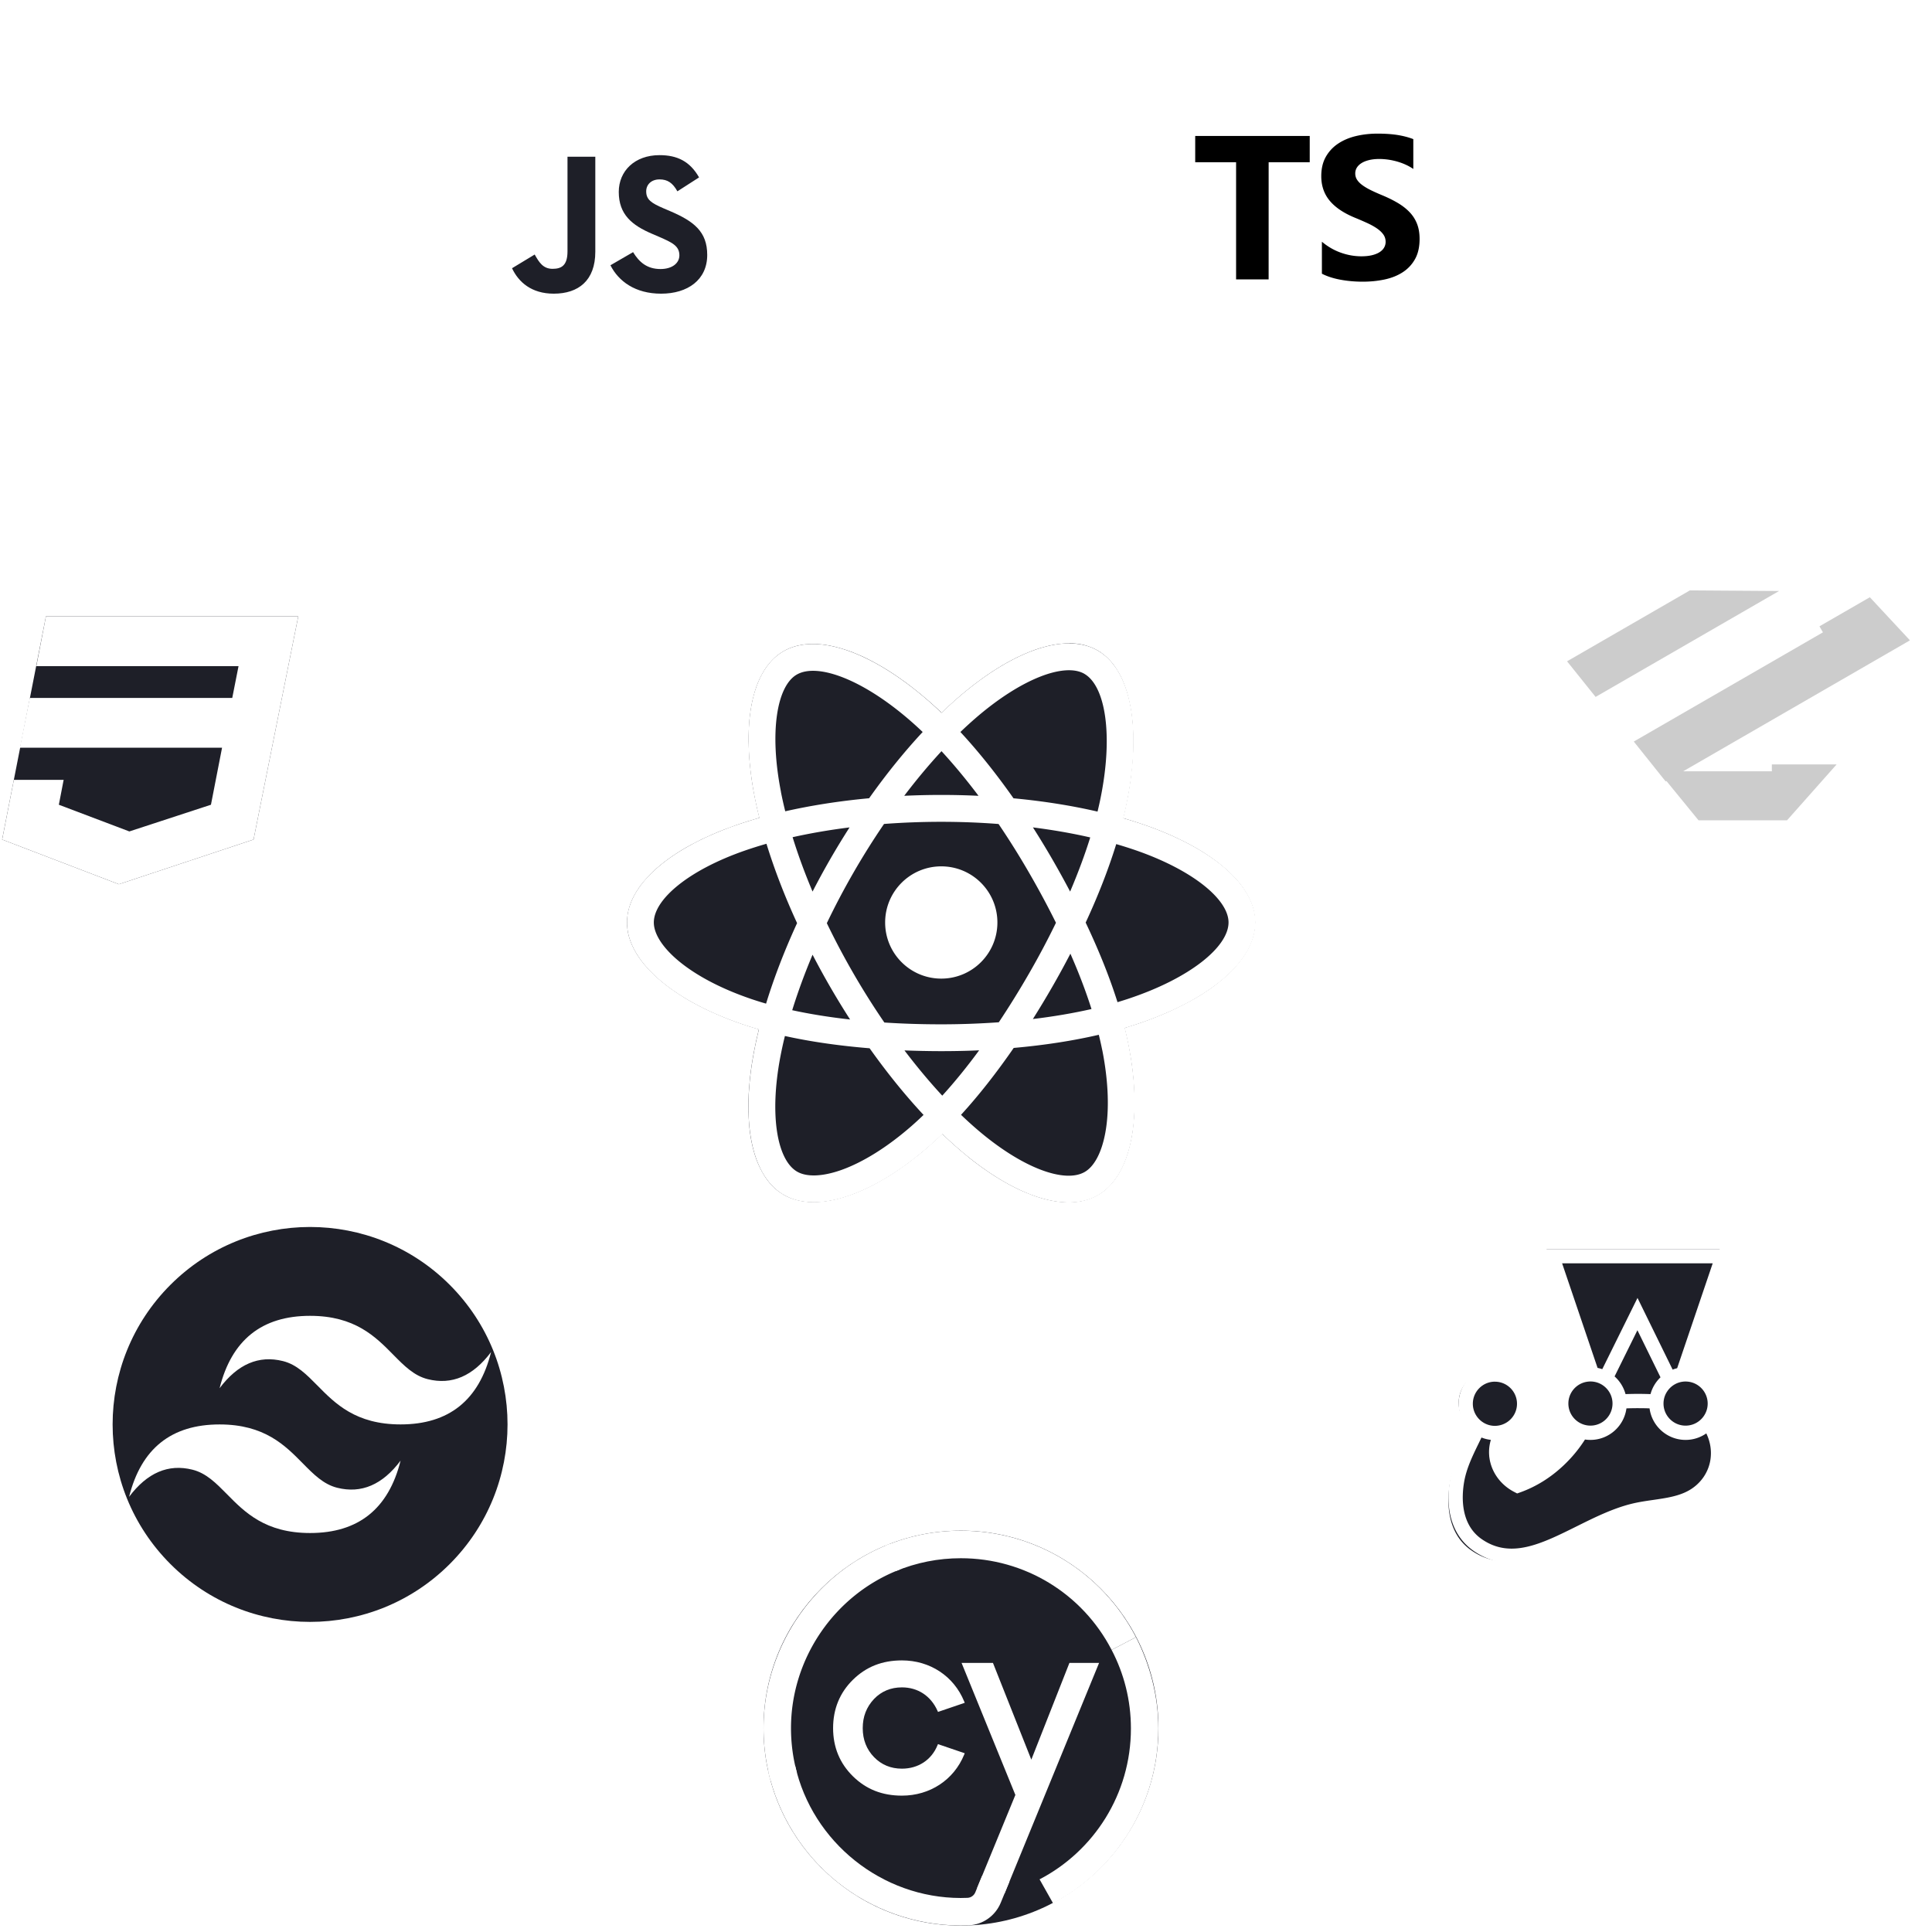 <?xml version="1.0" encoding="UTF-8" standalone="no"?>
<!-- Created with Inkscape (http://www.inkscape.org/) -->

<svg
   width="150"
   height="150"
   viewBox="0 0 39.688 39.688"
   version="1.1"
   id="svg3903"
   inkscape:version="1.1.2 (0a00cf5339, 2022-02-04)"
   sodipodi:docname="skills_front.svg"
   xmlns:inkscape="http://www.inkscape.org/namespaces/inkscape"
   xmlns:sodipodi="http://sodipodi.sourceforge.net/DTD/sodipodi-0.dtd"
   xmlns="http://www.w3.org/2000/svg"
   xmlns:svg="http://www.w3.org/2000/svg">
  <sodipodi:namedview
     id="namedview3905"
     pagecolor="#272727"
     bordercolor="#666666"
     borderopacity="1.0"
     inkscape:pageshadow="2"
     inkscape:pageopacity="0"
     inkscape:pagecheckerboard="false"
     inkscape:document-units="px"
     showgrid="false"
     fit-margin-top="0"
     fit-margin-left="0"
     fit-margin-right="0"
     fit-margin-bottom="0"
     units="px"
     inkscape:showpageshadow="false"
     inkscape:zoom="2.075672"
     inkscape:cx="89.368647"
     inkscape:cy="48.418054"
     inkscape:window-width="1920"
     inkscape:window-height="1029"
     inkscape:window-x="0"
     inkscape:window-y="27"
     inkscape:window-maximized="1"
     inkscape:current-layer="layer1" />
  <defs
     id="defs3900">
    <filter
       id="logosZod0-5"
       width="1.052"
       height="1.065"
       x="-0.022"
       y="-0.028"
       filterUnits="objectBoundingBox">
      <feOffset
         dx="1"
         dy="1"
         in="SourceAlpha"
         result="shadowOffsetOuter1"
         id="feOffset152625-6" />
      <feGaussianBlur
         in="shadowOffsetOuter1"
         result="shadowBlurOuter1"
         stdDeviation="2"
         id="feGaussianBlur152627-6" />
      <feColorMatrix
         in="shadowBlurOuter1"
         values="0 0 0 0 0 0 0 0 0 0 0 0 0 0 0 0 0 0 0.36 0"
         id="feColorMatrix152629-4" />
    </filter>
  </defs>
  <g
     inkscape:label="Calque 1"
     inkscape:groupmode="layer"
     id="layer1"
     transform="translate(-138.94,-45.775)">
    <g
       id="g4793"
       transform="translate(0,0.188)">
      <ellipse
         style="display:inline;fill:none;stroke:#ffffff;stroke-width:0.264;stroke-linecap:square;stroke-linejoin:round;stroke-miterlimit:4;stroke-dasharray:0.673, 2.02;stroke-dashoffset:0;paint-order:fill markers stroke;stop-color:#000000"
         id="ellipse52672"
         cx="169.586"
         cy="21.372"
         rx="16.726"
         ry="16.726"
         transform="rotate(15)" />
      <g
         id="g3351"
         transform="translate(515.67,128.446)">
        <path
           id="rect3127"
           style="fill:#1e1f28;fill-opacity:1;stroke-width:0.397;stroke-linecap:round;stroke-dasharray:0.794, 2.381;paint-order:fill markers stroke;stop-color:#000000"
           d="m -354.759,-69.643 c -0.027,-2.59e-4 -0.054,2.3e-4 -0.082,0.002 -0.028,0.001 -0.056,0.004 -0.084,0.006 -0.028,0.003 -0.057,0.006 -0.085,0.01 -0.029,0.004 -0.058,0.009 -0.087,0.014 -0.029,0.005 -0.059,0.011 -0.088,0.018 -0.03,0.007 -0.06,0.015 -0.09,0.023 -0.03,0.008 -0.061,0.017 -0.091,0.026 -0.031,0.009 -0.061,0.02 -0.092,0.03 -0.031,0.011 -0.062,0.022 -0.094,0.035 -0.032,0.012 -0.064,0.025 -0.096,0.039 -0.032,0.013 -0.064,0.028 -0.096,0.042 -0.032,0.015 -0.065,0.03 -0.098,0.046 -0.065,0.032 -0.131,0.067 -0.198,0.104 -0.067,0.037 -0.134,0.077 -0.201,0.119 -0.068,0.042 -0.136,0.086 -0.204,0.133 -0.068,0.047 -0.137,0.096 -0.206,0.148 -0.069,0.051 -0.138,0.105 -0.207,0.161 -0.069,0.056 -0.139,0.114 -0.208,0.175 -0.11,0.096 -0.217,0.194 -0.321,0.295 -0.07,-0.067 -0.141,-0.133 -0.214,-0.197 -0.073,-0.065 -0.146,-0.127 -0.219,-0.187 -0.073,-0.06 -0.146,-0.117 -0.218,-0.173 -0.072,-0.055 -0.145,-0.108 -0.217,-0.158 -0.072,-0.05 -0.143,-0.098 -0.214,-0.143 -0.071,-0.045 -0.142,-0.087 -0.212,-0.127 -0.035,-0.02 -0.07,-0.039 -0.105,-0.058 -0.035,-0.019 -0.069,-0.036 -0.103,-0.054 -0.034,-0.017 -0.069,-0.034 -0.103,-0.05 -0.034,-0.016 -0.068,-0.031 -0.102,-0.045 -0.034,-0.015 -0.068,-0.029 -0.101,-0.042 -0.033,-0.013 -0.066,-0.025 -0.099,-0.037 -0.033,-0.012 -0.065,-0.023 -0.098,-0.033 -0.032,-0.01 -0.064,-0.02 -0.096,-0.028 -0.032,-0.009 -0.064,-0.017 -0.095,-0.025 -0.031,-0.007 -0.062,-0.014 -0.093,-0.02 -0.031,-0.006 -0.062,-0.011 -0.092,-0.016 -0.03,-0.004 -0.06,-0.008 -0.089,-0.011 -0.03,-0.003 -0.059,-0.005 -0.088,-0.007 -0.029,-0.002 -0.058,-0.003 -0.086,-0.003 -0.028,0 -0.056,9.92e-4 -0.084,0.003 -0.028,0.002 -0.055,0.004 -0.082,0.007 -0.027,0.003 -0.053,0.007 -0.08,0.012 -0.026,0.005 -0.052,0.01 -0.077,0.016 -0.025,0.006 -0.05,0.013 -0.075,0.021 -0.025,0.008 -0.049,0.016 -0.072,0.026 -0.024,0.009 -0.047,0.02 -0.07,0.031 -0.023,0.011 -0.045,0.023 -0.067,0.036 -0.021,0.012 -0.042,0.025 -0.062,0.039 -0.02,0.014 -0.04,0.028 -0.059,0.043 -0.019,0.015 -0.037,0.031 -0.056,0.048 -0.018,0.017 -0.036,0.034 -0.053,0.052 -0.017,0.018 -0.034,0.037 -0.051,0.056 -0.016,0.019 -0.033,0.039 -0.048,0.06 -0.015,0.021 -0.03,0.042 -0.045,0.064 -0.015,0.022 -0.029,0.044 -0.042,0.068 -0.014,0.023 -0.027,0.047 -0.039,0.071 -0.013,0.024 -0.025,0.05 -0.037,0.075 -0.012,0.026 -0.023,0.052 -0.034,0.079 -0.011,0.027 -0.021,0.054 -0.031,0.082 -0.01,0.028 -0.019,0.057 -0.028,0.086 -0.009,0.029 -0.017,0.059 -0.025,0.089 -0.008,0.03 -0.016,0.061 -0.023,0.092 -0.007,0.031 -0.014,0.063 -0.02,0.096 -0.006,0.032 -0.012,0.065 -0.017,0.099 -0.005,0.033 -0.01,0.067 -0.014,0.102 -0.004,0.034 -0.009,0.07 -0.012,0.105 -0.003,0.035 -0.006,0.071 -0.008,0.107 -0.005,0.073 -0.008,0.147 -0.009,0.223 -0.001,0.076 -4.2e-4,0.154 0.003,0.234 0.003,0.08 0.007,0.161 0.013,0.243 0.006,0.083 0.015,0.167 0.025,0.252 0.01,0.085 0.022,0.172 0.036,0.26 0.014,0.088 0.03,0.178 0.048,0.268 0.028,0.143 0.06,0.286 0.096,0.427 -0.083,0.024 -0.164,0.048 -0.243,0.073 -0.08,0.025 -0.158,0.051 -0.234,0.078 -0.085,0.03 -0.169,0.061 -0.251,0.092 -0.082,0.032 -0.161,0.064 -0.238,0.098 -0.077,0.034 -0.153,0.069 -0.226,0.104 -0.073,0.036 -0.143,0.072 -0.212,0.109 -0.069,0.037 -0.135,0.075 -0.199,0.114 -0.064,0.039 -0.125,0.079 -0.184,0.119 -0.029,0.02 -0.059,0.04 -0.087,0.061 -0.028,0.021 -0.056,0.041 -0.083,0.062 -0.027,0.021 -0.053,0.042 -0.079,0.063 -0.026,0.021 -0.051,0.043 -0.075,0.064 -0.024,0.021 -0.048,0.043 -0.071,0.065 -0.023,0.022 -0.046,0.044 -0.067,0.066 -0.022,0.022 -0.042,0.044 -0.062,0.067 -0.02,0.022 -0.04,0.044 -0.059,0.067 -0.019,0.022 -0.037,0.046 -0.055,0.068 -0.017,0.023 -0.034,0.045 -0.05,0.068 -0.016,0.023 -0.031,0.046 -0.045,0.069 -0.014,0.023 -0.028,0.046 -0.041,0.07 -0.013,0.023 -0.025,0.046 -0.037,0.07 -0.011,0.023 -0.021,0.047 -0.032,0.071 -0.01,0.024 -0.019,0.047 -0.027,0.071 -0.008,0.024 -0.015,0.048 -0.022,0.072 -0.007,0.024 -0.013,0.048 -0.018,0.072 -0.005,0.024 -0.009,0.048 -0.012,0.072 -0.004,0.024 -0.006,0.048 -0.008,0.072 -0.002,0.024 -0.003,0.048 -0.003,0.072 0,0.025 10e-4,0.05 0.003,0.075 0.002,0.025 0.004,0.05 0.008,0.075 0.003,0.025 0.008,0.049 0.013,0.074 0.005,0.025 0.012,0.05 0.019,0.075 0.007,0.025 0.015,0.05 0.024,0.074 0.009,0.025 0.018,0.05 0.029,0.074 0.011,0.025 0.022,0.049 0.034,0.074 0.012,0.025 0.025,0.049 0.039,0.073 0.014,0.024 0.028,0.049 0.043,0.073 0.015,0.024 0.032,0.048 0.049,0.072 0.017,0.024 0.035,0.048 0.053,0.072 0.018,0.024 0.038,0.048 0.058,0.071 0.02,0.024 0.041,0.047 0.062,0.07 0.021,0.023 0.044,0.047 0.067,0.07 0.023,0.023 0.047,0.046 0.071,0.069 0.024,0.023 0.049,0.046 0.075,0.068 0.026,0.023 0.052,0.045 0.079,0.067 0.027,0.022 0.055,0.045 0.084,0.067 0.028,0.022 0.058,0.044 0.087,0.065 0.03,0.022 0.06,0.043 0.091,0.064 0.031,0.021 0.063,0.042 0.095,0.063 0.032,0.021 0.065,0.042 0.099,0.062 0.067,0.041 0.137,0.081 0.209,0.12 0.072,0.039 0.146,0.077 0.223,0.114 0.077,0.037 0.155,0.073 0.236,0.108 0.081,0.035 0.164,0.069 0.249,0.102 0.085,0.033 0.172,0.065 0.261,0.095 0.115,0.039 0.232,0.076 0.349,0.109 -0.038,0.153 -0.072,0.306 -0.101,0.461 -0.017,0.089 -0.032,0.177 -0.045,0.263 -0.013,0.086 -0.025,0.172 -0.034,0.256 -0.009,0.084 -0.017,0.166 -0.023,0.247 -0.005,0.081 -0.009,0.161 -0.011,0.239 -0.002,0.078 -0.002,0.154 0,0.229 0.002,0.075 0.006,0.148 0.011,0.219 0.002,0.036 0.005,0.071 0.009,0.105 0.003,0.035 0.007,0.069 0.012,0.103 0.005,0.034 0.01,0.067 0.015,0.1 0.005,0.033 0.012,0.065 0.018,0.097 0.006,0.032 0.014,0.063 0.021,0.094 0.007,0.031 0.015,0.061 0.023,0.09 0.008,0.03 0.017,0.059 0.026,0.087 0.009,0.029 0.019,0.057 0.029,0.084 0.01,0.028 0.021,0.055 0.032,0.081 0.011,0.026 0.023,0.052 0.035,0.077 0.012,0.025 0.024,0.05 0.037,0.074 0.013,0.024 0.026,0.047 0.04,0.07 0.014,0.023 0.028,0.045 0.042,0.067 0.015,0.022 0.03,0.043 0.045,0.063 0.016,0.02 0.032,0.04 0.048,0.059 0.016,0.019 0.033,0.037 0.051,0.055 0.017,0.018 0.035,0.035 0.053,0.051 0.018,0.016 0.037,0.032 0.056,0.047 0.019,0.015 0.039,0.029 0.059,0.042 0.02,0.014 0.041,0.027 0.061,0.039 0.022,0.012 0.043,0.024 0.066,0.035 0.022,0.011 0.046,0.021 0.069,0.03 0.023,0.009 0.047,0.018 0.071,0.025 0.024,0.008 0.049,0.015 0.074,0.021 0.025,0.006 0.051,0.012 0.076,0.017 0.026,0.005 0.052,0.009 0.079,0.012 0.027,0.003 0.054,0.006 0.081,0.008 0.027,0.002 0.055,0.003 0.083,0.003 0.028,2.59e-4 0.057,-4.89e-4 0.085,-0.002 0.029,-0.001 0.058,-0.003 0.087,-0.006 0.029,-0.003 0.059,-0.006 0.089,-0.01 0.03,-0.004 0.06,-0.009 0.091,-0.014 0.03,-0.005 0.061,-0.012 0.092,-0.019 0.031,-0.007 0.062,-0.014 0.094,-0.023 0.032,-0.008 0.063,-0.017 0.095,-0.027 0.032,-0.01 0.064,-0.02 0.097,-0.031 0.032,-0.011 0.065,-0.023 0.098,-0.035 0.033,-0.012 0.066,-0.026 0.099,-0.039 0.033,-0.014 0.067,-0.028 0.1,-0.043 0.034,-0.015 0.067,-0.031 0.101,-0.047 0.034,-0.016 0.068,-0.034 0.102,-0.051 0.034,-0.018 0.069,-0.036 0.103,-0.055 0.069,-0.038 0.138,-0.079 0.208,-0.121 0.07,-0.043 0.14,-0.088 0.21,-0.136 0.07,-0.048 0.141,-0.098 0.212,-0.15 0.071,-0.053 0.142,-0.108 0.213,-0.165 0.071,-0.057 0.142,-0.117 0.212,-0.179 0.092,-0.08 0.182,-0.163 0.27,-0.248 0.113,0.109 0.23,0.215 0.349,0.318 0.069,0.059 0.137,0.116 0.205,0.171 0.068,0.055 0.137,0.107 0.205,0.157 0.068,0.05 0.136,0.098 0.203,0.143 0.067,0.045 0.134,0.089 0.201,0.129 0.067,0.041 0.133,0.078 0.198,0.114 0.066,0.036 0.131,0.069 0.195,0.1 0.032,0.015 0.064,0.03 0.096,0.044 0.032,0.014 0.064,0.027 0.095,0.04 0.032,0.013 0.063,0.025 0.094,0.037 0.031,0.012 0.062,0.023 0.092,0.033 0.031,0.01 0.061,0.02 0.091,0.029 0.03,0.009 0.06,0.017 0.09,0.025 0.03,0.008 0.059,0.015 0.089,0.021 0.029,0.006 0.058,0.012 0.087,0.017 0.029,0.005 0.057,0.009 0.086,0.013 0.028,0.004 0.056,0.006 0.084,0.009 0.028,0.002 0.056,0.004 0.083,0.005 0.027,7.94e-4 0.054,10e-4 0.081,5.16e-4 0.027,-5e-4 0.053,-0.002 0.079,-0.004 0.026,-0.002 0.052,-0.004 0.077,-0.008 0.025,-0.003 0.05,-0.008 0.075,-0.012 0.025,-0.005 0.049,-0.01 0.073,-0.017 0.024,-0.006 0.048,-0.013 0.071,-0.021 0.023,-0.008 0.046,-0.016 0.069,-0.025 0.022,-0.009 0.044,-0.019 0.066,-0.029 0.022,-0.011 0.043,-0.022 0.064,-0.034 0.022,-0.013 0.043,-0.026 0.064,-0.04 0.021,-0.014 0.041,-0.029 0.061,-0.044 0.02,-0.016 0.039,-0.032 0.058,-0.049 0.019,-0.017 0.037,-0.035 0.055,-0.054 0.018,-0.019 0.036,-0.038 0.053,-0.058 0.017,-0.02 0.034,-0.041 0.05,-0.062 0.016,-0.021 0.032,-0.044 0.047,-0.067 0.015,-0.023 0.03,-0.046 0.044,-0.07 0.014,-0.024 0.028,-0.049 0.041,-0.074 0.013,-0.025 0.026,-0.051 0.038,-0.078 0.012,-0.027 0.024,-0.054 0.036,-0.082 0.011,-0.028 0.023,-0.057 0.033,-0.086 0.011,-0.029 0.02,-0.059 0.03,-0.089 0.01,-0.03 0.018,-0.061 0.027,-0.092 0.009,-0.031 0.016,-0.064 0.024,-0.096 0.008,-0.033 0.015,-0.066 0.022,-0.099 0.007,-0.034 0.013,-0.068 0.019,-0.102 0.005,-0.035 0.011,-0.07 0.015,-0.105 0.004,-0.036 0.008,-0.072 0.012,-0.109 0.004,-0.037 0.007,-0.074 0.01,-0.111 0.003,-0.038 0.005,-0.075 0.007,-0.114 0.002,-0.038 0.003,-0.077 0.004,-0.117 0.002,-0.079 9.7e-4,-0.159 -10e-4,-0.241 -0.002,-0.082 -0.007,-0.165 -0.013,-0.25 -0.006,-0.085 -0.014,-0.171 -0.024,-0.259 -0.01,-0.088 -0.022,-0.177 -0.037,-0.267 -0.014,-0.09 -0.031,-0.181 -0.049,-0.273 -0.023,-0.116 -0.049,-0.231 -0.077,-0.345 0.082,-0.024 0.162,-0.049 0.24,-0.075 0.092,-0.031 0.183,-0.063 0.271,-0.096 0.088,-0.033 0.174,-0.067 0.258,-0.102 0.084,-0.035 0.166,-0.071 0.245,-0.109 0.079,-0.037 0.156,-0.075 0.231,-0.114 0.075,-0.039 0.146,-0.079 0.216,-0.119 0.035,-0.02 0.069,-0.041 0.103,-0.062 0.034,-0.021 0.066,-0.041 0.098,-0.063 0.032,-0.021 0.064,-0.043 0.095,-0.064 0.031,-0.022 0.061,-0.043 0.09,-0.065 0.029,-0.022 0.058,-0.044 0.086,-0.067 0.028,-0.022 0.056,-0.045 0.082,-0.067 0.027,-0.023 0.052,-0.045 0.077,-0.068 0.025,-0.023 0.05,-0.046 0.073,-0.069 0.024,-0.023 0.046,-0.046 0.069,-0.07 0.022,-0.023 0.043,-0.047 0.064,-0.071 0.021,-0.024 0.04,-0.047 0.059,-0.071 0.019,-0.024 0.037,-0.048 0.055,-0.072 0.017,-0.024 0.034,-0.049 0.05,-0.073 0.016,-0.024 0.031,-0.048 0.045,-0.073 0.014,-0.025 0.028,-0.049 0.04,-0.074 0.013,-0.025 0.024,-0.05 0.035,-0.074 0.011,-0.025 0.021,-0.049 0.03,-0.074 0.009,-0.025 0.018,-0.05 0.025,-0.075 0.007,-0.025 0.013,-0.05 0.019,-0.075 0.006,-0.025 0.01,-0.05 0.014,-0.075 0.003,-0.025 0.006,-0.051 0.008,-0.076 0.002,-0.025 0.003,-0.051 0.003,-0.076 0,-0.024 -5.9e-4,-0.049 -0.003,-0.073 -0.002,-0.024 -0.005,-0.048 -0.008,-0.072 -0.004,-0.024 -0.008,-0.048 -0.013,-0.072 -0.005,-0.024 -0.011,-0.048 -0.018,-0.072 -0.007,-0.024 -0.015,-0.048 -0.023,-0.072 -0.009,-0.024 -0.018,-0.048 -0.028,-0.071 -0.01,-0.024 -0.021,-0.047 -0.033,-0.071 -0.012,-0.024 -0.024,-0.047 -0.037,-0.07 -0.013,-0.023 -0.028,-0.047 -0.042,-0.07 -0.015,-0.023 -0.031,-0.046 -0.047,-0.069 -0.016,-0.023 -0.033,-0.046 -0.051,-0.069 -0.018,-0.023 -0.036,-0.046 -0.056,-0.068 -0.019,-0.023 -0.039,-0.045 -0.06,-0.068 -0.021,-0.022 -0.042,-0.045 -0.065,-0.067 -0.022,-0.022 -0.045,-0.044 -0.069,-0.066 -0.024,-0.022 -0.048,-0.044 -0.073,-0.065 -0.025,-0.022 -0.051,-0.043 -0.077,-0.064 -0.026,-0.021 -0.053,-0.043 -0.081,-0.064 -0.028,-0.021 -0.056,-0.042 -0.085,-0.063 -0.029,-0.021 -0.058,-0.041 -0.088,-0.061 -0.06,-0.041 -0.124,-0.081 -0.189,-0.12 -0.065,-0.039 -0.133,-0.077 -0.203,-0.115 -0.07,-0.038 -0.143,-0.074 -0.218,-0.11 -0.075,-0.036 -0.151,-0.071 -0.23,-0.105 -0.079,-0.034 -0.16,-0.067 -0.243,-0.099 -0.083,-0.032 -0.169,-0.063 -0.256,-0.093 -0.137,-0.047 -0.276,-0.091 -0.415,-0.131 0.024,-0.096 0.045,-0.191 0.064,-0.284 0.02,-0.095 0.038,-0.19 0.053,-0.283 0.016,-0.093 0.029,-0.185 0.041,-0.275 0.011,-0.09 0.02,-0.179 0.028,-0.267 0.007,-0.087 0.013,-0.173 0.017,-0.257 0.003,-0.084 0.005,-0.167 0.004,-0.248 0,-0.04 -0.001,-0.08 -0.002,-0.119 -10e-4,-0.039 -0.003,-0.078 -0.005,-0.117 -0.002,-0.038 -0.005,-0.076 -0.008,-0.114 -0.003,-0.037 -0.007,-0.075 -0.011,-0.111 -0.004,-0.036 -0.01,-0.072 -0.015,-0.107 -0.005,-0.035 -0.011,-0.071 -0.017,-0.105 -0.006,-0.034 -0.014,-0.068 -0.021,-0.101 -0.007,-0.033 -0.015,-0.066 -0.023,-0.098 -0.008,-0.032 -0.017,-0.064 -0.026,-0.095 -0.009,-0.031 -0.019,-0.061 -0.029,-0.091 -0.01,-0.03 -0.021,-0.058 -0.032,-0.087 -0.011,-0.028 -0.022,-0.057 -0.035,-0.084 -0.012,-0.027 -0.025,-0.054 -0.038,-0.08 -0.013,-0.026 -0.027,-0.051 -0.041,-0.075 -0.014,-0.025 -0.029,-0.048 -0.044,-0.071 -0.015,-0.023 -0.03,-0.046 -0.046,-0.068 -0.016,-0.022 -0.033,-0.043 -0.05,-0.063 -0.017,-0.02 -0.035,-0.04 -0.053,-0.058 -0.018,-0.019 -0.036,-0.037 -0.055,-0.054 -0.019,-0.017 -0.039,-0.034 -0.059,-0.05 -0.02,-0.016 -0.041,-0.031 -0.061,-0.045 -0.021,-0.014 -0.042,-0.028 -0.064,-0.04 -0.021,-0.012 -0.043,-0.024 -0.065,-0.034 -0.022,-0.011 -0.044,-0.02 -0.067,-0.029 -0.023,-0.009 -0.046,-0.017 -0.069,-0.025 -0.023,-0.007 -0.047,-0.015 -0.071,-0.021 -0.024,-0.006 -0.049,-0.011 -0.074,-0.016 -0.025,-0.005 -0.05,-0.008 -0.075,-0.011 -0.026,-0.003 -0.052,-0.006 -0.078,-0.007 -0.026,-0.002 -0.053,-0.002 -0.08,-0.003 z" />
        <path
           fill="#00d8ff"
           d="m -353.236,-65.92 a 8.648,8.648 0 0 0 -0.416,-0.131 c 0.024,-0.096 0.045,-0.19 0.064,-0.283 0.315,-1.527 0.109,-2.757 -0.593,-3.162 -0.673,-0.388 -1.775,0.017 -2.887,0.985 a 8.635,8.635 0 0 0 -0.321,0.295 7.86,7.86 0 0 0 -0.214,-0.198 c -1.166,-1.035 -2.334,-1.471 -3.036,-1.065 -0.673,0.39 -0.872,1.546 -0.589,2.993 a 8.622,8.622 0 0 0 0.096,0.428 c -0.165,0.047 -0.325,0.097 -0.478,0.15 -1.367,0.477 -2.24,1.223 -2.24,1.998 0,0.8 0.937,1.603 2.361,2.089 a 7.338,7.338 0 0 0 0.349,0.109 8.445,8.445 0 0 0 -0.101,0.461 c -0.27,1.422 -0.059,2.551 0.612,2.938 0.693,0.4 1.856,-0.011 2.989,-1.001 a 7.341,7.341 0 0 0 0.269,-0.248 8.475,8.475 0 0 0 0.349,0.318 c 1.097,0.944 2.181,1.325 2.851,0.937 0.692,-0.401 0.917,-1.614 0.625,-3.09 a 7.313,7.313 0 0 0 -0.077,-0.345 c 0.082,-0.024 0.162,-0.049 0.24,-0.075 1.48,-0.49 2.443,-1.283 2.443,-2.094 0,-0.777 -0.901,-1.529 -2.295,-2.009 z m -0.321,3.58 c -0.071,0.023 -0.143,0.046 -0.217,0.068 -0.163,-0.517 -0.384,-1.067 -0.654,-1.635 0.258,-0.555 0.469,-1.098 0.628,-1.612 0.132,0.038 0.26,0.079 0.384,0.121 1.195,0.411 1.923,1.019 1.923,1.488 0,0.499 -0.787,1.147 -2.065,1.57 z m -0.53,1.051 c 0.129,0.653 0.148,1.243 0.062,1.704 -0.077,0.414 -0.231,0.691 -0.423,0.801 -0.407,0.235 -1.277,-0.071 -2.215,-0.878 a 7.903,7.903 0 0 1 -0.325,-0.296 c 0.364,-0.398 0.727,-0.86 1.082,-1.374 0.624,-0.055 1.214,-0.146 1.748,-0.27 a 6.766,6.766 0 0 1 0.07,0.312 z m -5.362,2.465 c -0.397,0.14 -0.714,0.144 -0.905,0.034 -0.407,-0.235 -0.576,-1.141 -0.346,-2.358 a 7.913,7.913 0 0 1 0.094,-0.429 c 0.529,0.117 1.114,0.201 1.74,0.252 0.357,0.503 0.731,0.965 1.108,1.369 a 6.791,6.791 0 0 1 -0.246,0.227 c -0.501,0.438 -1.003,0.748 -1.445,0.905 z m -1.862,-3.518 c -0.629,-0.215 -1.149,-0.495 -1.506,-0.8 -0.32,-0.274 -0.482,-0.546 -0.482,-0.767 0,-0.47 0.701,-1.07 1.87,-1.477 0.142,-0.049 0.29,-0.096 0.444,-0.14 0.162,0.525 0.373,1.075 0.629,1.63 -0.259,0.564 -0.474,1.122 -0.637,1.654 a 6.794,6.794 0 0 1 -0.319,-0.1 z m 0.624,-4.249 c -0.243,-1.24 -0.082,-2.175 0.324,-2.41 0.432,-0.25 1.387,0.106 2.393,1 a 7.278,7.278 0 0 1 0.194,0.179 c -0.375,0.403 -0.746,0.861 -1.1,1.361 -0.607,0.056 -1.188,0.147 -1.723,0.268 a 8.086,8.086 0 0 1 -0.089,-0.398 z m 5.569,1.375 a 17.539,17.539 0 0 0 -0.393,-0.646 c 0.412,0.052 0.807,0.121 1.177,0.206 -0.111,0.357 -0.25,0.729 -0.413,1.112 a 19.221,19.221 0 0 0 -0.371,-0.672 z m -2.271,-2.212 c 0.254,0.276 0.509,0.583 0.76,0.917 a 16.24,16.24 0 0 0 -1.526,-3.11e-4 c 0.251,-0.331 0.508,-0.638 0.766,-0.917 z m -2.285,2.216 a 16.297,16.297 0 0 0 -0.364,0.668 c -0.161,-0.381 -0.298,-0.755 -0.41,-1.117 0.368,-0.082 0.761,-0.15 1.17,-0.201 a 16.214,16.214 0 0 0 -0.396,0.65 z m 0.408,3.296 c -0.423,-0.047 -0.822,-0.111 -1.19,-0.191 0.114,-0.368 0.254,-0.751 0.418,-1.14 a 16.197,16.197 0 0 0 0.366,0.668 c 0.131,0.226 0.266,0.447 0.405,0.663 z m 1.893,1.565 c -0.261,-0.282 -0.522,-0.594 -0.777,-0.93 0.247,0.009 0.499,0.015 0.755,0.015 0.263,0 0.523,-0.005 0.779,-0.017 -0.251,0.342 -0.505,0.654 -0.758,0.932 z m 2.632,-2.916 c 0.173,0.393 0.318,0.774 0.433,1.136 -0.374,0.085 -0.778,0.154 -1.204,0.205 a 19.285,19.285 0 0 0 0.396,-0.657 17.519,17.519 0 0 0 0.374,-0.684 z m -0.852,0.409 a 18.081,18.081 0 0 1 -0.619,0.999 16.611,16.611 0 0 1 -1.182,0.042 c -0.402,0 -0.793,-0.012 -1.169,-0.037 a 15.643,15.643 0 0 1 -0.631,-1.001 h 6e-5 a 15.502,15.502 0 0 1 -0.551,-1.04 15.647,15.647 0 0 1 0.549,-1.041 l -5e-5,5.3e-5 a 15.497,15.497 0 0 1 0.626,-0.997 c 0.384,-0.029 0.778,-0.044 1.175,-0.044 h 6e-5 c 0.4,0 0.794,0.015 1.178,0.045 a 16.609,16.609 0 0 1 0.622,0.993 18.078,18.078 0 0 1 0.557,1.036 16.615,16.615 0 0 1 -0.555,1.045 z m 1.138,-6.159 c 0.432,0.249 0.6,1.255 0.329,2.573 -0.017,0.084 -0.037,0.17 -0.058,0.257 -0.536,-0.124 -1.117,-0.216 -1.726,-0.273 -0.355,-0.505 -0.722,-0.964 -1.091,-1.362 a 8.108,8.108 0 0 1 0.297,-0.272 c 0.953,-0.829 1.844,-1.157 2.25,-0.923 z m -2.939,3.955 c 0.637,0 1.153,0.516 1.153,1.153 0,0.637 -0.516,1.153 -1.153,1.153 -0.637,0 -1.153,-0.516 -1.153,-1.153 0,-0.637 0.516,-1.153 1.153,-1.153 z"
           id="path3411"
           style="fill:#ffffff;stroke-width:0.05" />
      </g>
      <g
         id="g1114"
         transform="matrix(0.55,0,0,0.55,381.68,68.726)">
        <path
           fill="#18253f"
           d="m -380.21,-19.999 h 8.438 l 2.473,2.581 -6.996,7.836 -6.506,-7.836 z"
           id="path3415"
           style="fill:#ffffff;stroke-width:0.062" />
        <path
           fill="#274d82"
           d="m -374.599,-11.433 h -3.307 l -1.494,-1.829 4.233,-1.24e-4 1.2e-4,-0.259 h 2.42 z"
           id="path3417"
           style="fill:#cccccc;stroke-width:0.062" />
        <path
           fill="#274d82"
           d="m -370.009,-18.154 -9.125,5.269 -1.19,-1.489 7.065,-4.079 -0.13,-0.225 1.882,-1.086 z m -4.889,-1.843 -6.852,3.956 -1.066,-1.33 4.588,-2.649 z"
           id="path3419"
           style="fill:#cccccc;stroke-width:0.062" />
      </g>
      <use
         filter="url(#logosZod0)"
         href="#logosZod1"
         id="use3421"
         x="0"
         y="0"
         width="100%"
         height="100%"
         style="filter:url(#logosZod0-5)"
         transform="matrix(0.032,0,0,0.032,171.195,57.275)" />
      <g
         id="g2259"
         transform="matrix(0.443,0,0,0.443,328.937,40.794)">
        <path
           fill="#99425b"
           d="m -349.509,75.862 c 0,-0.78 -0.616,-1.411 -1.376,-1.411 -0.049,0 -0.097,0.002 -0.145,0.007 l 1.89,-5.718 h -8.034 l 1.888,5.713 a 1.379,1.414 0 0 0 -0.084,-0.004 c -0.76,0 -1.376,0.632 -1.376,1.411 0,0.63 0.403,1.164 0.958,1.345 -0.294,0.521 -0.663,0.991 -1.082,1.397 -0.57,0.552 -1.223,0.97 -1.929,1.228 -0.84,-0.443 -1.237,-1.427 -0.879,-2.291 0.041,-0.098 0.082,-0.196 0.121,-0.295 0.609,-0.146 1.063,-0.705 1.063,-1.374 0,-0.78 -0.616,-1.411 -1.376,-1.411 -0.76,0 -1.376,0.632 -1.376,1.411 0,0.478 0.232,0.9 0.586,1.156 -0.341,0.795 -0.841,1.628 -0.997,2.593 -0.187,1.156 -6.3e-4,2.384 0.975,3.077 2.271,1.614 4.736,-1.001 7.336,-1.658 0.942,-0.238 1.976,-0.2 2.806,-0.693 0.623,-0.37 1.034,-0.984 1.151,-1.672 0.115,-0.68 -0.053,-1.358 -0.439,-1.907 a 1.37,1.405 0 0 0 0.32,-0.905"
           id="path3427"
           style="fill:#1e1f28;fill-opacity:1;stroke:none;stroke-width:0.053" />
        <path
           fill="#ffffff"
           d="m -349.579,78.546 c -0.1,0.574 -0.454,1.075 -0.972,1.375 -0.483,0.28 -1.062,0.363 -1.675,0.452 -0.328,0.047 -0.668,0.096 -1,0.178 -0.877,0.216 -1.727,0.638 -2.548,1.046 -1.644,0.817 -3.064,1.522 -4.403,0.594 -0.981,-0.68 -0.935,-1.937 -0.821,-2.627 0.106,-0.639 0.392,-1.227 0.669,-1.795 a 41.074,41.074 0 0 0 0.14,-0.29 1.673,1.673 0 0 0 0.435,0.109 c -0.282,0.93 0.161,1.941 1.092,2.419 l 0.127,0.066 0.135,-0.048 c 0.735,-0.262 1.413,-0.682 2.014,-1.249 0.389,-0.367 0.723,-0.772 0.997,-1.205 a 1.691,1.691 0 0 0 0.252,0.019 c 0.854,0 1.561,-0.638 1.67,-1.463 0.349,-0.012 0.721,-0.012 1.072,-10e-5 0.109,0.824 0.816,1.463 1.67,1.463 0.357,0 0.688,-0.112 0.961,-0.302 0.189,0.388 0.26,0.824 0.185,1.258 z m -9.987,-3.656 c 0.564,0 1.024,0.459 1.024,1.024 a 1.017,1.017 0 0 1 -0.162,0.551 c -0.17,0.265 -0.459,0.447 -0.792,0.47 -0.023,0.002 -0.047,0.003 -0.07,0.003 -0.126,0 -0.246,-0.023 -0.358,-0.065 a 1.03,1.03 0 0 1 -0.531,-0.453 1.017,1.017 0 0 1 -0.135,-0.507 c 0,-0.564 0.459,-1.024 1.024,-1.024 z m 3.406,1.014 c 0,-0.513 0.379,-0.939 0.872,-1.012 0.05,-0.007 0.1,-0.012 0.152,-0.012 0.328,0 0.62,0.155 0.808,0.396 a 1.025,1.025 0 0 1 0.119,0.194 1.017,1.017 0 0 1 0.096,0.433 c 0,0.082 -0.01,0.161 -0.028,0.238 -0.1,0.418 -0.456,0.737 -0.892,0.781 -0.034,0.003 -0.068,0.005 -0.103,0.005 a 1.017,1.017 0 0 1 -0.555,-0.164 c -0.282,-0.183 -0.469,-0.5 -0.469,-0.86 z m 4.273,-1.217 a 1.687,1.687 0 0 0 -0.464,0.779 15.715,15.715 0 0 0 -1.158,0 c -0.087,-0.321 -0.266,-0.605 -0.508,-0.82 l 1.059,-2.142 1.07,2.183 z m -4.563,-5.286 h 6.983 l -1.649,4.864 a 1.675,1.675 0 0 0 -0.209,0.065 l -1.629,-3.324 -1.634,3.304 a 1.676,1.676 0 0 0 -0.218,-0.059 z m 6.75,6.503 c 0,0.103 -0.015,0.202 -0.043,0.295 a 1.028,1.028 0 0 1 -0.395,0.544 1.018,1.018 0 0 1 -0.586,0.185 c -0.473,0 -0.871,-0.322 -0.989,-0.758 a 1.021,1.021 0 0 1 -0.035,-0.265 c 0,-0.14 0.028,-0.273 0.079,-0.395 a 1.023,1.023 0 0 1 0.097,-0.177 c 0.184,-0.272 0.495,-0.451 0.848,-0.451 0.032,0 0.064,0.002 0.096,0.005 0.52,0.048 0.928,0.487 0.928,1.019 z m 0.662,0 c 0,-0.823 -0.593,-1.509 -1.374,-1.656 l 1.868,-5.509 h -8.829 l 1.871,5.52 c -0.754,0.168 -1.319,0.841 -1.319,1.645 0,0.603 0.319,1.133 0.797,1.431 -0.23,0.342 -0.502,0.665 -0.815,0.959 -0.495,0.467 -1.047,0.822 -1.642,1.055 -0.599,-0.376 -0.853,-1.086 -0.59,-1.705 l 0.021,-0.048 0.039,-0.091 c 0.658,-0.23 1.132,-0.856 1.132,-1.591 0,-0.929 -0.756,-1.685 -1.685,-1.685 -0.929,0 -1.685,0.756 -1.685,1.685 0,0.469 0.193,0.894 0.503,1.2 a 28.499,28.499 0 0 1 -0.176,0.367 c -0.284,0.583 -0.605,1.243 -0.727,1.977 -0.242,1.457 0.148,2.621 1.097,3.279 0.576,0.399 1.161,0.556 1.749,0.556 1.108,0 2.229,-0.557 3.325,-1.101 0.79,-0.392 1.606,-0.798 2.412,-0.997 0.3,-0.074 0.609,-0.119 0.936,-0.166 0.648,-0.094 1.319,-0.19 1.912,-0.534 0.688,-0.399 1.159,-1.067 1.293,-1.835 0.114,-0.659 -0.023,-1.318 -0.359,-1.878 a 1.675,1.675 0 0 0 0.247,-0.877 z"
           id="path3429"
           style="fill:#ffffff;stroke:none;stroke-width:0.052"
           inkscape:transform-center-x="-4.837984"
           inkscape:transform-center-y="3.1045344" />
      </g>
      <g
         id="g3437"
         transform="matrix(0.418,0,0,0.418,4.963,-214.089)">
        <path
           style="fill:#1e1f28;fill-opacity:1;stroke:none;stroke-width:0.265px;stroke-linecap:butt;stroke-linejoin:miter;stroke-opacity:1"
           d="m 322.777,651.524 h 12.4 l -2.197,10.969 -6.62,2.197 -5.736,-2.197 z"
           id="path3433" />
        <path
           fill="#444444"
           d="m 326.36,664.69 6.62,-2.197 2.197,-10.969 h -12.4 l -0.472,2.447 h 9.937 l -0.309,1.563 h -9.952 l -0.487,2.447 h 9.938 l -0.546,2.802 -4.01,1.312 -3.465,-1.312 0.236,-1.224 h -2.447 l -0.575,2.934 5.736,2.197"
           id="path3435"
           style="fill:#ffffff;stroke-width:0.057" />
      </g>
      <g
         id="g1547"
         transform="matrix(0.511,0,0,0.511,419.138,125.996)">
        <circle
           style="fill:#1e1f28;fill-opacity:1;stroke:none;stroke-width:0.063;stroke-linecap:square;stroke-linejoin:round;stroke-miterlimit:4;stroke-dasharray:0.127, 0.381;stroke-dashoffset:0;stroke-opacity:1;paint-order:fill markers stroke;stop-color:#000000"
           id="path47974"
           cx="-449.692"
           cy="308.139"
           r="7.938"
           transform="rotate(45)" />
        <path
           fill="url(#logosTailwindcssIcon0)"
           d="m -535.867,-104.459 c -1.94,0 -3.153,0.97 -3.638,2.91 0.728,-0.97 1.576,-1.334 2.547,-1.091 0.553,0.138 0.949,0.54 1.387,0.984 0.713,0.724 1.539,1.562 3.342,1.562 1.94,0 3.153,-0.97 3.638,-2.91 -0.728,0.97 -1.576,1.334 -2.547,1.091 -0.553,-0.138 -0.949,-0.54 -1.387,-0.984 -0.713,-0.724 -1.539,-1.562 -3.342,-1.562 z m -3.638,4.366 c -1.94,0 -3.153,0.97 -3.638,2.91 0.728,-0.97 1.576,-1.334 2.547,-1.091 0.553,0.138 0.949,0.54 1.387,0.984 0.713,0.724 1.539,1.562 3.342,1.562 1.94,0 3.153,-0.97 3.638,-2.91 -0.728,0.97 -1.576,1.334 -2.547,1.091 -0.553,-0.138 -0.949,-0.54 -1.387,-0.984 -0.713,-0.724 -1.539,-1.562 -3.342,-1.562 z"
           id="path3441"
           style="fill:#ffffff;stroke-width:0.057" />
      </g>
      <g
         id="g1923"
         transform="matrix(0.511,0,0,0.511,306.907,-17.69)">
        <circle
           style="display:inline;fill:#1e1f28;fill-opacity:1;stroke:none;stroke-width:0.349;stroke-miterlimit:4;stroke-dasharray:none;stroke-dashoffset:0;paint-order:fill markers stroke;stop-color:#000000"
           id="circle3445"
           cx="-290.071"
           cy="193.301"
           r="7.938" />
        <g
           id="g3459"
           transform="matrix(0.062,0,0,0.062,-298.008,185.364)"
           style="fill:#ffffff">
          <path
             fill="url(#logosCypressIcon0)"
             d="m 141.651,223.943 -4.335,10.526 c -0.861,2.084 -2.83,3.495 -5.046,3.59 -1.464,0.056 -2.94,0.097 -4.431,0.097 C 76.815,238.129 31.67,202.043 20.484,152.32 l -17.369,3.933 c 6.277,27.89 22.032,53.204 44.365,71.295 22.592,18.296 51.052,28.397 80.167,28.452 h 0.26 c 1.71,0 3.406,-0.041 5.101,-0.11 9.136,-0.383 17.3,-6.126 20.788,-14.637 l 5.661,-13.76 z"
             id="path3447"
             style="fill:#ffffff" />
          <path
             fill="url(#logosCypressIcon1)"
             d="M 4.54,161.914 A 128.496,128.496 0 0 1 0,128.007 C 0,75.516 32.863,27.52 81.782,8.593 l 6.414,16.652 C 46.088,41.54 17.806,82.835 17.806,128.007 a 110.66,110.66 0 0 0 3.898,29.178 z"
             id="path3449"
             style="fill:#ffffff" />
          <path
             fill="url(#logosCypressIcon2)"
             d="m 225.693,77.298 c -19.037,-36.662 -56.509,-59.44 -97.769,-59.44 -14.62,0 -28.828,2.823 -42.204,8.374 L 78.897,9.744 C 94.446,3.29 110.939,0 127.924,0 c 47.934,0 91.45,26.451 113.564,69.047 l -15.795,8.25 z"
             id="path3451"
             style="fill:#ffffff" />
          <path
             fill="#09293f"
             d="m 89.727,101.597 c 10.326,0 18.737,5.523 23.058,15.158 l 0.342,0.754 17.34,-5.907 -0.369,-0.891 c -6.715,-16.405 -22.182,-26.602 -40.37,-26.602 -12.787,0 -23.181,4.112 -31.77,12.554 -8.533,8.388 -12.855,18.94 -12.855,31.371 0,12.321 4.322,22.82 12.855,31.207 8.589,8.443 18.983,12.554 31.77,12.554 18.188,0 33.655,-10.197 40.37,-26.588 l 0.37,-0.89 -17.368,-5.922 -0.329,0.782 c -3.87,9.47 -12.486,15.13 -23.044,15.13 -7.193,0 -13.265,-2.521 -18.08,-7.483 -4.867,-5.03 -7.329,-11.348 -7.329,-18.776 0,-7.483 2.407,-13.678 7.33,-18.94 4.8,-4.99 10.886,-7.511 18.08,-7.511 z"
             id="path3453"
             style="fill:#ffffff" />
          <path
             fill="#09293f"
             d="m 198.341,85.726 -24.712,62.729 -24.877,-62.729 h -20.35 l 34.888,85.617 -24.822,60.385 17.792,3.55 61.309,-149.552 z"
             id="path3455"
             style="fill:#ffffff" />
          <path
             fill="url(#logosCypressIcon3)"
             d="M 241.488,69.047 C 250.491,86.585 256,107.185 256,128.27 c 0,49.2 -27.671,91.916 -68.253,113.343 l -8.768,-15.548 c 35.19,-18.352 59.227,-55.258 59.227,-97.795 0,-18.46 -4.513,-35.691 -12.513,-50.973 l 15.795,-8.251 z"
             id="path3457"
             style="fill:#ffffff" />
        </g>
      </g>
      <g
         id="g53165"
         transform="matrix(0.418,0,0,0.418,278.581,1.79)">
        <rect
           style="fill:#ffffff;fill-opacity:1;stroke:none;stroke-width:0.799;stroke-linecap:square;stroke-linejoin:round;stroke-miterlimit:4;stroke-dasharray:1.998, 5.993;stroke-dashoffset:0;stroke-opacity:1;paint-order:fill markers stroke;stop-color:#000000"
           id="rect52972"
           width="14.552"
           height="14.552"
           x="-312.732"
           y="105.8"
           rx="3.166"
           ry="3.166" />
        <path
           d="m -308.906,117.96 1.114,-0.674 c 0.215,0.381 0.41,0.703 0.879,0.703 0.449,0 0.733,-0.176 0.733,-0.859 v -4.65 h 1.367 v 4.669 c 0,1.416 -0.83,2.061 -2.042,2.061 -1.094,0 -1.729,-0.567 -2.051,-1.25 m 4.836,-0.146 1.113,-0.645 c 0.293,0.479 0.674,0.83 1.348,0.83 0.567,0 0.928,-0.283 0.928,-0.674 0,-0.469 -0.371,-0.635 -0.996,-0.908 l -0.342,-0.147 c -0.987,-0.42 -1.641,-0.947 -1.641,-2.061 0,-1.026 0.781,-1.807 2.002,-1.807 0.869,0 1.495,0.303 1.944,1.094 l -1.065,0.684 c -0.234,-0.42 -0.488,-0.586 -0.879,-0.586 -0.401,0 -0.654,0.254 -0.654,0.586 0,0.41 0.254,0.576 0.84,0.83 l 0.342,0.146 c 1.162,0.498 1.817,1.006 1.817,2.149 0,1.231 -0.967,1.905 -2.266,1.905 -1.27,0 -2.09,-0.606 -2.491,-1.397"
           id="path3467"
           style="fill:#1e1f28;fill-opacity:1;stroke-width:0.057" />
      </g>
      <g
         id="g53519"
         transform="matrix(0.418,0,0,0.418,281.565,0.3)">
        <rect
           style="fill:#ffffff;fill-opacity:1;stroke:none;stroke-width:0.799;stroke-linecap:square;stroke-linejoin:round;stroke-miterlimit:4;stroke-dasharray:1.998, 5.993;stroke-dashoffset:0;stroke-opacity:1;paint-order:fill markers stroke;stop-color:#000000"
           id="rect53515"
           width="14.552"
           height="14.552"
           x="-284.8"
           y="108.827"
           rx="3.166"
           ry="3.166" />
        <path
           fill="#ffffff"
           d="m -276.244,120.223 v 1.57 c 0.255,0.131 0.557,0.229 0.906,0.294 0.349,0.065 0.716,0.098 1.102,0.098 0.376,0 0.734,-0.036 1.073,-0.108 0.339,-0.072 0.636,-0.191 0.891,-0.356 0.255,-0.165 0.457,-0.381 0.606,-0.648 0.149,-0.267 0.223,-0.596 0.223,-0.989 0,-0.285 -0.043,-0.534 -0.128,-0.748 a 1.748,1.748 0 0 0 -0.368,-0.572 c -0.16,-0.167 -0.353,-0.316 -0.577,-0.449 -0.224,-0.132 -0.477,-0.258 -0.759,-0.375 -0.206,-0.085 -0.391,-0.168 -0.555,-0.248 -0.164,-0.08 -0.303,-0.162 -0.417,-0.245 -0.115,-0.083 -0.203,-0.172 -0.265,-0.265 -0.062,-0.093 -0.093,-0.199 -0.093,-0.316 0,-0.108 0.028,-0.205 0.083,-0.292 0.056,-0.087 0.134,-0.161 0.236,-0.223 0.101,-0.062 0.226,-0.11 0.373,-0.145 0.147,-0.034 0.311,-0.051 0.491,-0.051 0.131,0 0.269,0.01 0.415,0.029 0.146,0.02 0.292,0.05 0.44,0.091 a 3.051,3.051 0 0 1 0.43,0.155 2.37,2.37 0 0 1 0.385,0.216 v -1.467 c -0.239,-0.092 -0.5,-0.159 -0.783,-0.204 -0.283,-0.044 -0.608,-0.066 -0.975,-0.066 -0.373,0 -0.727,0.04 -1.061,0.12 -0.334,0.08 -0.628,0.205 -0.881,0.375 -0.254,0.17 -0.454,0.387 -0.602,0.65 -0.147,0.263 -0.221,0.578 -0.221,0.944 0,0.468 0.135,0.867 0.405,1.197 0.27,0.33 0.68,0.61 1.23,0.839 a 16.568,16.568 0 0 1 0.604,0.26 c 0.187,0.085 0.348,0.173 0.484,0.265 0.136,0.092 0.243,0.191 0.322,0.299 0.079,0.108 0.118,0.231 0.118,0.368 a 0.563,0.563 0 0 1 -0.074,0.282 c -0.049,0.087 -0.124,0.162 -0.223,0.226 -0.1,0.064 -0.224,0.114 -0.373,0.15 -0.149,0.036 -0.323,0.054 -0.523,0.054 -0.34,0 -0.678,-0.06 -1.011,-0.179 -0.334,-0.119 -0.643,-0.298 -0.928,-0.537 z m -2.617,-3.907 h 2.019 v -1.293 h -5.628 v 1.293 h 2.009 v 5.756 h 1.599 z"
           id="path3477"
           style="fill:#000000;stroke-width:0.057" />
      </g>
    </g>
  </g>
</svg>
